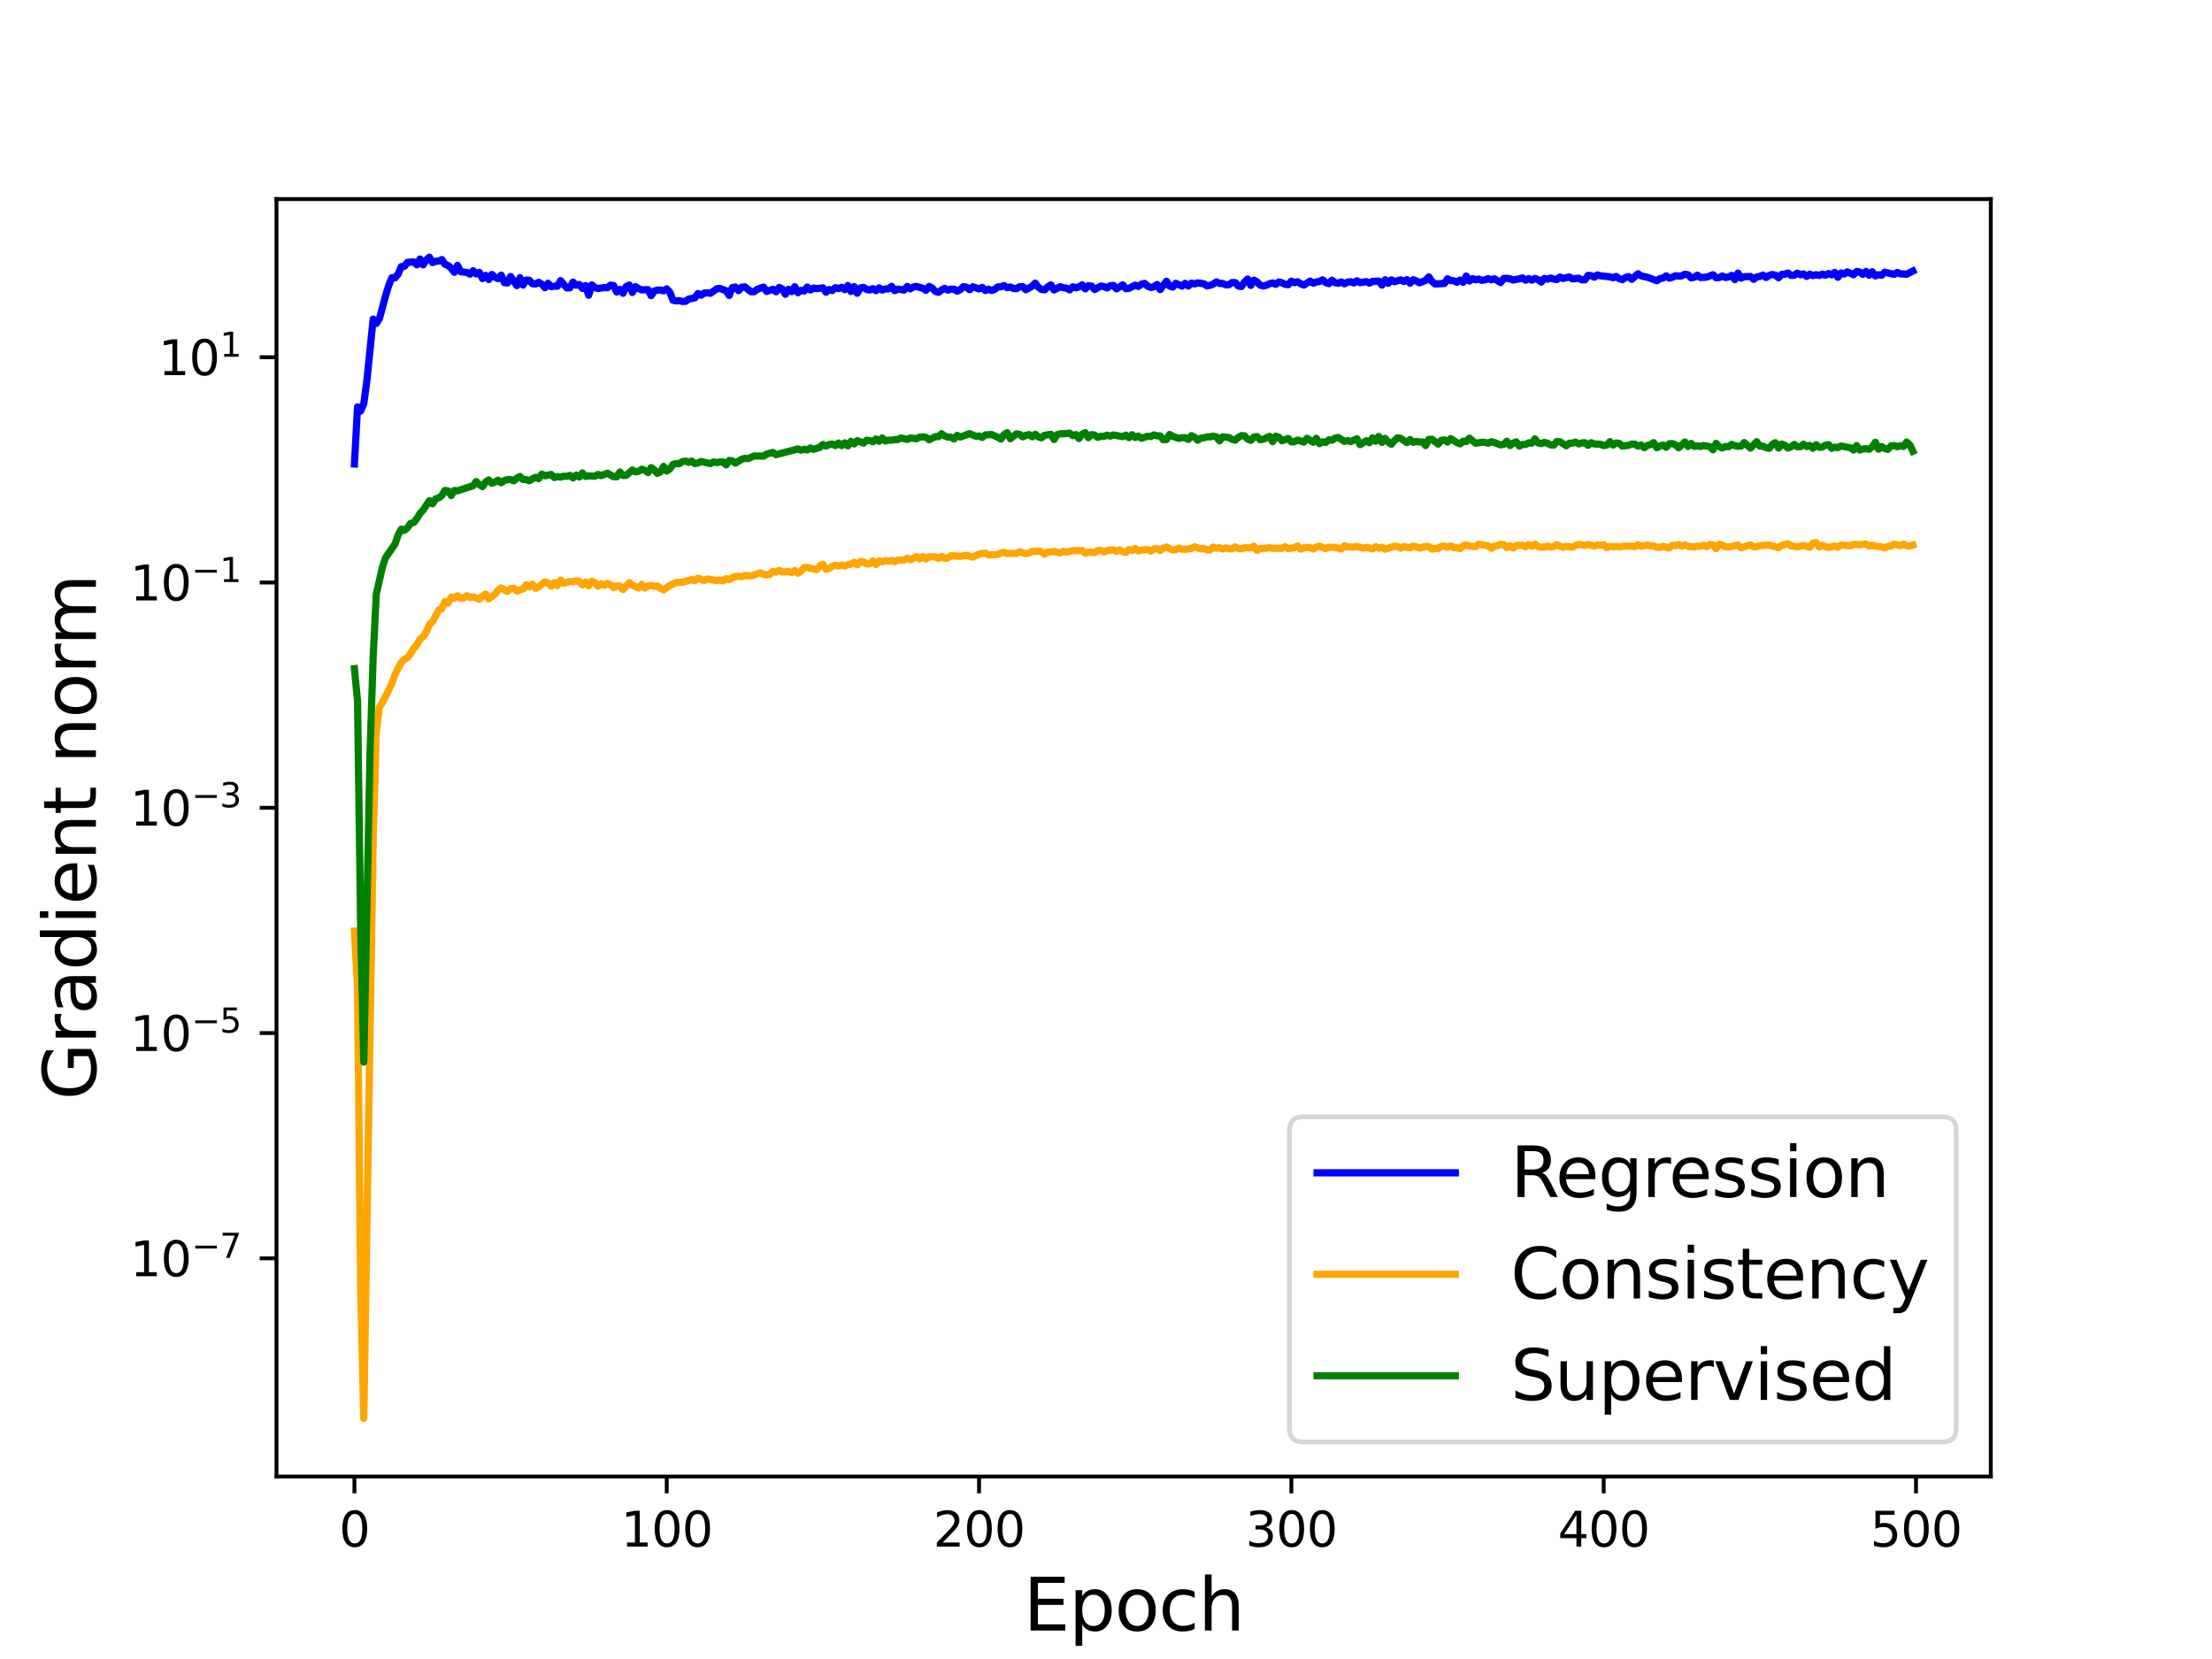 <?xml version="1.0" encoding="utf-8" standalone="no"?>
<!DOCTYPE svg PUBLIC "-//W3C//DTD SVG 1.1//EN"
  "http://www.w3.org/Graphics/SVG/1.1/DTD/svg11.dtd">
<svg height="345.6pt" version="1.1" viewBox="0 0 460.8 345.6" width="460.8pt" xmlns="http://www.w3.org/2000/svg" xmlns:xlink="http://www.w3.org/1999/xlink">
 <defs>
  <style type="text/css">*{stroke-linecap:butt;stroke-linejoin:round;}</style>
 </defs>
 <g id="figure_1">
  <g id="patch_1">
   <path d="M 0 345.6 
L 460.8 345.6 
L 460.8 0 
L 0 0 
z
" style="fill:#ffffff;"/>
  </g>
  <g id="axes_1">
   <g id="patch_2">
    <path d="M 57.6 307.584 
L 414.72 307.584 
L 414.72 41.472 
L 57.6 41.472 
z
" style="fill:#ffffff;"/>
   </g>
   <g id="matplotlib.axis_1">
    <g id="xtick_1">
     <g id="line2d_1">
      <defs>
       <path d="M 0 0 
L 0 3.5 
" id="m3147078bc2" style="stroke:#000000;stroke-width:0.8;"/>
      </defs>
      <g>
       <use style="stroke:#000000;stroke-width:0.8;" x="73.833" xlink:href="#m3147078bc2" y="307.584"/>
      </g>
     </g>
     <g id="text_1">
      <!-- 0 -->
      <g transform="translate(70.651 322.182)scale(0.1 -0.1)">
       <defs>
        <path d="M 2034 4250 
Q 1547 4250 1301 3770 
Q 1056 3291 1056 2328 
Q 1056 1369 1301 889 
Q 1547 409 2034 409 
Q 2525 409 2770 889 
Q 3016 1369 3016 2328 
Q 3016 3291 2770 3770 
Q 2525 4250 2034 4250 
z
M 2034 4750 
Q 2819 4750 3233 4129 
Q 3647 3509 3647 2328 
Q 3647 1150 3233 529 
Q 2819 -91 2034 -91 
Q 1250 -91 836 529 
Q 422 1150 422 2328 
Q 422 3509 836 4129 
Q 1250 4750 2034 4750 
z
" id="DejaVuSans-30" transform="scale(0.016)"/>
       </defs>
       <use xlink:href="#DejaVuSans-30"/>
      </g>
     </g>
    </g>
    <g id="xtick_2">
     <g id="line2d_2">
      <g>
       <use style="stroke:#000000;stroke-width:0.8;" x="138.894" xlink:href="#m3147078bc2" y="307.584"/>
      </g>
     </g>
     <g id="text_2">
      <!-- 100 -->
      <g transform="translate(129.35 322.182)scale(0.1 -0.1)">
       <defs>
        <path d="M 794 531 
L 1825 531 
L 1825 4091 
L 703 3866 
L 703 4441 
L 1819 4666 
L 2450 4666 
L 2450 531 
L 3481 531 
L 3481 0 
L 794 0 
L 794 531 
z
" id="DejaVuSans-31" transform="scale(0.016)"/>
       </defs>
       <use xlink:href="#DejaVuSans-31"/>
       <use x="63.623" xlink:href="#DejaVuSans-30"/>
       <use x="127.246" xlink:href="#DejaVuSans-30"/>
      </g>
     </g>
    </g>
    <g id="xtick_3">
     <g id="line2d_3">
      <g>
       <use style="stroke:#000000;stroke-width:0.8;" x="203.955" xlink:href="#m3147078bc2" y="307.584"/>
      </g>
     </g>
     <g id="text_3">
      <!-- 200 -->
      <g transform="translate(194.411 322.182)scale(0.1 -0.1)">
       <defs>
        <path d="M 1228 531 
L 3431 531 
L 3431 0 
L 469 0 
L 469 531 
Q 828 903 1448 1529 
Q 2069 2156 2228 2338 
Q 2531 2678 2651 2914 
Q 2772 3150 2772 3378 
Q 2772 3750 2511 3984 
Q 2250 4219 1831 4219 
Q 1534 4219 1204 4116 
Q 875 4013 500 3803 
L 500 4441 
Q 881 4594 1212 4672 
Q 1544 4750 1819 4750 
Q 2544 4750 2975 4387 
Q 3406 4025 3406 3419 
Q 3406 3131 3298 2873 
Q 3191 2616 2906 2266 
Q 2828 2175 2409 1742 
Q 1991 1309 1228 531 
z
" id="DejaVuSans-32" transform="scale(0.016)"/>
       </defs>
       <use xlink:href="#DejaVuSans-32"/>
       <use x="63.623" xlink:href="#DejaVuSans-30"/>
       <use x="127.246" xlink:href="#DejaVuSans-30"/>
      </g>
     </g>
    </g>
    <g id="xtick_4">
     <g id="line2d_4">
      <g>
       <use style="stroke:#000000;stroke-width:0.8;" x="269.016" xlink:href="#m3147078bc2" y="307.584"/>
      </g>
     </g>
     <g id="text_4">
      <!-- 300 -->
      <g transform="translate(259.472 322.182)scale(0.1 -0.1)">
       <defs>
        <path d="M 2597 2516 
Q 3050 2419 3304 2112 
Q 3559 1806 3559 1356 
Q 3559 666 3084 287 
Q 2609 -91 1734 -91 
Q 1441 -91 1130 -33 
Q 819 25 488 141 
L 488 750 
Q 750 597 1062 519 
Q 1375 441 1716 441 
Q 2309 441 2620 675 
Q 2931 909 2931 1356 
Q 2931 1769 2642 2001 
Q 2353 2234 1838 2234 
L 1294 2234 
L 1294 2753 
L 1863 2753 
Q 2328 2753 2575 2939 
Q 2822 3125 2822 3475 
Q 2822 3834 2567 4026 
Q 2313 4219 1838 4219 
Q 1578 4219 1281 4162 
Q 984 4106 628 3988 
L 628 4550 
Q 988 4650 1302 4700 
Q 1616 4750 1894 4750 
Q 2613 4750 3031 4423 
Q 3450 4097 3450 3541 
Q 3450 3153 3228 2886 
Q 3006 2619 2597 2516 
z
" id="DejaVuSans-33" transform="scale(0.016)"/>
       </defs>
       <use xlink:href="#DejaVuSans-33"/>
       <use x="63.623" xlink:href="#DejaVuSans-30"/>
       <use x="127.246" xlink:href="#DejaVuSans-30"/>
      </g>
     </g>
    </g>
    <g id="xtick_5">
     <g id="line2d_5">
      <g>
       <use style="stroke:#000000;stroke-width:0.8;" x="334.077" xlink:href="#m3147078bc2" y="307.584"/>
      </g>
     </g>
     <g id="text_5">
      <!-- 400 -->
      <g transform="translate(324.533 322.182)scale(0.1 -0.1)">
       <defs>
        <path d="M 2419 4116 
L 825 1625 
L 2419 1625 
L 2419 4116 
z
M 2253 4666 
L 3047 4666 
L 3047 1625 
L 3713 1625 
L 3713 1100 
L 3047 1100 
L 3047 0 
L 2419 0 
L 2419 1100 
L 313 1100 
L 313 1709 
L 2253 4666 
z
" id="DejaVuSans-34" transform="scale(0.016)"/>
       </defs>
       <use xlink:href="#DejaVuSans-34"/>
       <use x="63.623" xlink:href="#DejaVuSans-30"/>
       <use x="127.246" xlink:href="#DejaVuSans-30"/>
      </g>
     </g>
    </g>
    <g id="xtick_6">
     <g id="line2d_6">
      <g>
       <use style="stroke:#000000;stroke-width:0.8;" x="399.138" xlink:href="#m3147078bc2" y="307.584"/>
      </g>
     </g>
     <g id="text_6">
      <!-- 500 -->
      <g transform="translate(389.594 322.182)scale(0.1 -0.1)">
       <defs>
        <path d="M 691 4666 
L 3169 4666 
L 3169 4134 
L 1269 4134 
L 1269 2991 
Q 1406 3038 1543 3061 
Q 1681 3084 1819 3084 
Q 2600 3084 3056 2656 
Q 3513 2228 3513 1497 
Q 3513 744 3044 326 
Q 2575 -91 1722 -91 
Q 1428 -91 1123 -41 
Q 819 9 494 109 
L 494 744 
Q 775 591 1075 516 
Q 1375 441 1709 441 
Q 2250 441 2565 725 
Q 2881 1009 2881 1497 
Q 2881 1984 2565 2268 
Q 2250 2553 1709 2553 
Q 1456 2553 1204 2497 
Q 953 2441 691 2322 
L 691 4666 
z
" id="DejaVuSans-35" transform="scale(0.016)"/>
       </defs>
       <use xlink:href="#DejaVuSans-35"/>
       <use x="63.623" xlink:href="#DejaVuSans-30"/>
       <use x="127.246" xlink:href="#DejaVuSans-30"/>
      </g>
     </g>
    </g>
    <g id="text_7">
     <!-- Epoch -->
     <g transform="translate(213.194 339.66)scale(0.15 -0.15)">
      <defs>
       <path d="M 628 4666 
L 3578 4666 
L 3578 4134 
L 1259 4134 
L 1259 2753 
L 3481 2753 
L 3481 2222 
L 1259 2222 
L 1259 531 
L 3634 531 
L 3634 0 
L 628 0 
L 628 4666 
z
" id="DejaVuSans-45" transform="scale(0.016)"/>
       <path d="M 1159 525 
L 1159 -1331 
L 581 -1331 
L 581 3500 
L 1159 3500 
L 1159 2969 
Q 1341 3281 1617 3432 
Q 1894 3584 2278 3584 
Q 2916 3584 3314 3078 
Q 3713 2572 3713 1747 
Q 3713 922 3314 415 
Q 2916 -91 2278 -91 
Q 1894 -91 1617 61 
Q 1341 213 1159 525 
z
M 3116 1747 
Q 3116 2381 2855 2742 
Q 2594 3103 2138 3103 
Q 1681 3103 1420 2742 
Q 1159 2381 1159 1747 
Q 1159 1113 1420 752 
Q 1681 391 2138 391 
Q 2594 391 2855 752 
Q 3116 1113 3116 1747 
z
" id="DejaVuSans-70" transform="scale(0.016)"/>
       <path d="M 1959 3097 
Q 1497 3097 1228 2736 
Q 959 2375 959 1747 
Q 959 1119 1226 758 
Q 1494 397 1959 397 
Q 2419 397 2687 759 
Q 2956 1122 2956 1747 
Q 2956 2369 2687 2733 
Q 2419 3097 1959 3097 
z
M 1959 3584 
Q 2709 3584 3137 3096 
Q 3566 2609 3566 1747 
Q 3566 888 3137 398 
Q 2709 -91 1959 -91 
Q 1206 -91 779 398 
Q 353 888 353 1747 
Q 353 2609 779 3096 
Q 1206 3584 1959 3584 
z
" id="DejaVuSans-6f" transform="scale(0.016)"/>
       <path d="M 3122 3366 
L 3122 2828 
Q 2878 2963 2633 3030 
Q 2388 3097 2138 3097 
Q 1578 3097 1268 2742 
Q 959 2388 959 1747 
Q 959 1106 1268 751 
Q 1578 397 2138 397 
Q 2388 397 2633 464 
Q 2878 531 3122 666 
L 3122 134 
Q 2881 22 2623 -34 
Q 2366 -91 2075 -91 
Q 1284 -91 818 406 
Q 353 903 353 1747 
Q 353 2603 823 3093 
Q 1294 3584 2113 3584 
Q 2378 3584 2631 3529 
Q 2884 3475 3122 3366 
z
" id="DejaVuSans-63" transform="scale(0.016)"/>
       <path d="M 3513 2113 
L 3513 0 
L 2938 0 
L 2938 2094 
Q 2938 2591 2744 2837 
Q 2550 3084 2163 3084 
Q 1697 3084 1428 2787 
Q 1159 2491 1159 1978 
L 1159 0 
L 581 0 
L 581 4863 
L 1159 4863 
L 1159 2956 
Q 1366 3272 1645 3428 
Q 1925 3584 2291 3584 
Q 2894 3584 3203 3211 
Q 3513 2838 3513 2113 
z
" id="DejaVuSans-68" transform="scale(0.016)"/>
      </defs>
      <use xlink:href="#DejaVuSans-45"/>
      <use x="63.184" xlink:href="#DejaVuSans-70"/>
      <use x="126.66" xlink:href="#DejaVuSans-6f"/>
      <use x="187.842" xlink:href="#DejaVuSans-63"/>
      <use x="242.822" xlink:href="#DejaVuSans-68"/>
     </g>
    </g>
   </g>
   <g id="matplotlib.axis_2">
    <g id="ytick_1">
     <g id="line2d_7">
      <defs>
       <path d="M 0 0 
L -3.5 0 
" id="m58fb4adb99" style="stroke:#000000;stroke-width:0.8;"/>
      </defs>
      <g>
       <use style="stroke:#000000;stroke-width:0.8;" x="57.6" xlink:href="#m58fb4adb99" y="262.134"/>
      </g>
     </g>
     <g id="text_8">
      <!-- $\mathdefault{10^{-7}}$ -->
      <g transform="translate(27.1 265.933)scale(0.1 -0.1)">
       <defs>
        <path d="M 678 2272 
L 4684 2272 
L 4684 1741 
L 678 1741 
L 678 2272 
z
" id="DejaVuSans-2212" transform="scale(0.016)"/>
        <path d="M 525 4666 
L 3525 4666 
L 3525 4397 
L 1831 0 
L 1172 0 
L 2766 4134 
L 525 4134 
L 525 4666 
z
" id="DejaVuSans-37" transform="scale(0.016)"/>
       </defs>
       <use transform="translate(0 0.684)" xlink:href="#DejaVuSans-31"/>
       <use transform="translate(63.623 0.684)" xlink:href="#DejaVuSans-30"/>
       <use transform="translate(128.203 38.966)scale(0.7)" xlink:href="#DejaVuSans-2212"/>
       <use transform="translate(186.855 38.966)scale(0.7)" xlink:href="#DejaVuSans-37"/>
      </g>
     </g>
    </g>
    <g id="ytick_2">
     <g id="line2d_8">
      <g>
       <use style="stroke:#000000;stroke-width:0.8;" x="57.6" xlink:href="#m58fb4adb99" y="215.204"/>
      </g>
     </g>
     <g id="text_9">
      <!-- $\mathdefault{10^{-5}}$ -->
      <g transform="translate(27.1 219.004)scale(0.1 -0.1)">
       <use transform="translate(0 0.684)" xlink:href="#DejaVuSans-31"/>
       <use transform="translate(63.623 0.684)" xlink:href="#DejaVuSans-30"/>
       <use transform="translate(128.203 38.966)scale(0.7)" xlink:href="#DejaVuSans-2212"/>
       <use transform="translate(186.855 38.966)scale(0.7)" xlink:href="#DejaVuSans-35"/>
      </g>
     </g>
    </g>
    <g id="ytick_3">
     <g id="line2d_9">
      <g>
       <use style="stroke:#000000;stroke-width:0.8;" x="57.6" xlink:href="#m58fb4adb99" y="168.275"/>
      </g>
     </g>
     <g id="text_10">
      <!-- $\mathdefault{10^{-3}}$ -->
      <g transform="translate(27.1 172.074)scale(0.1 -0.1)">
       <use transform="translate(0 0.766)" xlink:href="#DejaVuSans-31"/>
       <use transform="translate(63.623 0.766)" xlink:href="#DejaVuSans-30"/>
       <use transform="translate(128.203 39.047)scale(0.7)" xlink:href="#DejaVuSans-2212"/>
       <use transform="translate(186.855 39.047)scale(0.7)" xlink:href="#DejaVuSans-33"/>
      </g>
     </g>
    </g>
    <g id="ytick_4">
     <g id="line2d_10">
      <g>
       <use style="stroke:#000000;stroke-width:0.8;" x="57.6" xlink:href="#m58fb4adb99" y="121.346"/>
      </g>
     </g>
     <g id="text_11">
      <!-- $\mathdefault{10^{-1}}$ -->
      <g transform="translate(27.1 125.145)scale(0.1 -0.1)">
       <use transform="translate(0 0.684)" xlink:href="#DejaVuSans-31"/>
       <use transform="translate(63.623 0.684)" xlink:href="#DejaVuSans-30"/>
       <use transform="translate(128.203 38.966)scale(0.7)" xlink:href="#DejaVuSans-2212"/>
       <use transform="translate(186.855 38.966)scale(0.7)" xlink:href="#DejaVuSans-31"/>
      </g>
     </g>
    </g>
    <g id="ytick_5">
     <g id="line2d_11">
      <g>
       <use style="stroke:#000000;stroke-width:0.8;" x="57.6" xlink:href="#m58fb4adb99" y="74.417"/>
      </g>
     </g>
     <g id="text_12">
      <!-- $\mathdefault{10^{1}}$ -->
      <g transform="translate(33 78.216)scale(0.1 -0.1)">
       <use transform="translate(0 0.684)" xlink:href="#DejaVuSans-31"/>
       <use transform="translate(63.623 0.684)" xlink:href="#DejaVuSans-30"/>
       <use transform="translate(128.203 38.966)scale(0.7)" xlink:href="#DejaVuSans-31"/>
      </g>
     </g>
    </g>
    <g id="text_13">
     <!-- Gradient norm -->
     <g transform="translate(19.98 229.155)rotate(-90)scale(0.15 -0.15)">
      <defs>
       <path d="M 3809 666 
L 3809 1919 
L 2778 1919 
L 2778 2438 
L 4434 2438 
L 4434 434 
Q 4069 175 3628 42 
Q 3188 -91 2688 -91 
Q 1594 -91 976 548 
Q 359 1188 359 2328 
Q 359 3472 976 4111 
Q 1594 4750 2688 4750 
Q 3144 4750 3555 4637 
Q 3966 4525 4313 4306 
L 4313 3634 
Q 3963 3931 3569 4081 
Q 3175 4231 2741 4231 
Q 1884 4231 1454 3753 
Q 1025 3275 1025 2328 
Q 1025 1384 1454 906 
Q 1884 428 2741 428 
Q 3075 428 3337 486 
Q 3600 544 3809 666 
z
" id="DejaVuSans-47" transform="scale(0.016)"/>
       <path d="M 2631 2963 
Q 2534 3019 2420 3045 
Q 2306 3072 2169 3072 
Q 1681 3072 1420 2755 
Q 1159 2438 1159 1844 
L 1159 0 
L 581 0 
L 581 3500 
L 1159 3500 
L 1159 2956 
Q 1341 3275 1631 3429 
Q 1922 3584 2338 3584 
Q 2397 3584 2469 3576 
Q 2541 3569 2628 3553 
L 2631 2963 
z
" id="DejaVuSans-72" transform="scale(0.016)"/>
       <path d="M 2194 1759 
Q 1497 1759 1228 1600 
Q 959 1441 959 1056 
Q 959 750 1161 570 
Q 1363 391 1709 391 
Q 2188 391 2477 730 
Q 2766 1069 2766 1631 
L 2766 1759 
L 2194 1759 
z
M 3341 1997 
L 3341 0 
L 2766 0 
L 2766 531 
Q 2569 213 2275 61 
Q 1981 -91 1556 -91 
Q 1019 -91 701 211 
Q 384 513 384 1019 
Q 384 1609 779 1909 
Q 1175 2209 1959 2209 
L 2766 2209 
L 2766 2266 
Q 2766 2663 2505 2880 
Q 2244 3097 1772 3097 
Q 1472 3097 1187 3025 
Q 903 2953 641 2809 
L 641 3341 
Q 956 3463 1253 3523 
Q 1550 3584 1831 3584 
Q 2591 3584 2966 3190 
Q 3341 2797 3341 1997 
z
" id="DejaVuSans-61" transform="scale(0.016)"/>
       <path d="M 2906 2969 
L 2906 4863 
L 3481 4863 
L 3481 0 
L 2906 0 
L 2906 525 
Q 2725 213 2448 61 
Q 2172 -91 1784 -91 
Q 1150 -91 751 415 
Q 353 922 353 1747 
Q 353 2572 751 3078 
Q 1150 3584 1784 3584 
Q 2172 3584 2448 3432 
Q 2725 3281 2906 2969 
z
M 947 1747 
Q 947 1113 1208 752 
Q 1469 391 1925 391 
Q 2381 391 2643 752 
Q 2906 1113 2906 1747 
Q 2906 2381 2643 2742 
Q 2381 3103 1925 3103 
Q 1469 3103 1208 2742 
Q 947 2381 947 1747 
z
" id="DejaVuSans-64" transform="scale(0.016)"/>
       <path d="M 603 3500 
L 1178 3500 
L 1178 0 
L 603 0 
L 603 3500 
z
M 603 4863 
L 1178 4863 
L 1178 4134 
L 603 4134 
L 603 4863 
z
" id="DejaVuSans-69" transform="scale(0.016)"/>
       <path d="M 3597 1894 
L 3597 1613 
L 953 1613 
Q 991 1019 1311 708 
Q 1631 397 2203 397 
Q 2534 397 2845 478 
Q 3156 559 3463 722 
L 3463 178 
Q 3153 47 2828 -22 
Q 2503 -91 2169 -91 
Q 1331 -91 842 396 
Q 353 884 353 1716 
Q 353 2575 817 3079 
Q 1281 3584 2069 3584 
Q 2775 3584 3186 3129 
Q 3597 2675 3597 1894 
z
M 3022 2063 
Q 3016 2534 2758 2815 
Q 2500 3097 2075 3097 
Q 1594 3097 1305 2825 
Q 1016 2553 972 2059 
L 3022 2063 
z
" id="DejaVuSans-65" transform="scale(0.016)"/>
       <path d="M 3513 2113 
L 3513 0 
L 2938 0 
L 2938 2094 
Q 2938 2591 2744 2837 
Q 2550 3084 2163 3084 
Q 1697 3084 1428 2787 
Q 1159 2491 1159 1978 
L 1159 0 
L 581 0 
L 581 3500 
L 1159 3500 
L 1159 2956 
Q 1366 3272 1645 3428 
Q 1925 3584 2291 3584 
Q 2894 3584 3203 3211 
Q 3513 2838 3513 2113 
z
" id="DejaVuSans-6e" transform="scale(0.016)"/>
       <path d="M 1172 4494 
L 1172 3500 
L 2356 3500 
L 2356 3053 
L 1172 3053 
L 1172 1153 
Q 1172 725 1289 603 
Q 1406 481 1766 481 
L 2356 481 
L 2356 0 
L 1766 0 
Q 1100 0 847 248 
Q 594 497 594 1153 
L 594 3053 
L 172 3053 
L 172 3500 
L 594 3500 
L 594 4494 
L 1172 4494 
z
" id="DejaVuSans-74" transform="scale(0.016)"/>
       <path id="DejaVuSans-20" transform="scale(0.016)"/>
       <path d="M 3328 2828 
Q 3544 3216 3844 3400 
Q 4144 3584 4550 3584 
Q 5097 3584 5394 3201 
Q 5691 2819 5691 2113 
L 5691 0 
L 5113 0 
L 5113 2094 
Q 5113 2597 4934 2840 
Q 4756 3084 4391 3084 
Q 3944 3084 3684 2787 
Q 3425 2491 3425 1978 
L 3425 0 
L 2847 0 
L 2847 2094 
Q 2847 2600 2669 2842 
Q 2491 3084 2119 3084 
Q 1678 3084 1418 2786 
Q 1159 2488 1159 1978 
L 1159 0 
L 581 0 
L 581 3500 
L 1159 3500 
L 1159 2956 
Q 1356 3278 1631 3431 
Q 1906 3584 2284 3584 
Q 2666 3584 2933 3390 
Q 3200 3197 3328 2828 
z
" id="DejaVuSans-6d" transform="scale(0.016)"/>
      </defs>
      <use xlink:href="#DejaVuSans-47"/>
      <use x="77.49" xlink:href="#DejaVuSans-72"/>
      <use x="118.604" xlink:href="#DejaVuSans-61"/>
      <use x="179.883" xlink:href="#DejaVuSans-64"/>
      <use x="243.359" xlink:href="#DejaVuSans-69"/>
      <use x="271.143" xlink:href="#DejaVuSans-65"/>
      <use x="332.666" xlink:href="#DejaVuSans-6e"/>
      <use x="396.045" xlink:href="#DejaVuSans-74"/>
      <use x="435.254" xlink:href="#DejaVuSans-20"/>
      <use x="467.041" xlink:href="#DejaVuSans-6e"/>
      <use x="530.42" xlink:href="#DejaVuSans-6f"/>
      <use x="591.602" xlink:href="#DejaVuSans-72"/>
      <use x="630.965" xlink:href="#DejaVuSans-6d"/>
     </g>
    </g>
   </g>
   <g id="line2d_12">
    <path clip-path="url(#pf5c4cdfb5a)" d="M 73.833 96.666 
L 74.483 84.761 
L 75.134 85.633 
L 75.785 84.084 
L 76.435 79.224 
L 77.736 66.469 
L 78.387 67.387 
L 79.038 66.391 
L 80.339 61.558 
L 80.989 59.43 
L 81.64 57.852 
L 82.291 57.868 
L 82.941 57.092 
L 83.592 55.552 
L 84.242 55.485 
L 84.893 54.651 
L 86.194 54.565 
L 86.845 55.161 
L 87.496 53.958 
L 88.146 55.172 
L 88.797 54.159 
L 89.447 53.568 
L 90.098 54.689 
L 90.749 54.435 
L 91.399 54.386 
L 92.05 54.072 
L 92.7 55.048 
L 93.351 55.314 
L 94.002 55.874 
L 94.652 56.731 
L 95.303 55.282 
L 95.953 56.601 
L 97.255 56.761 
L 97.905 57.108 
L 98.556 56.4 
L 99.207 57.068 
L 99.857 56.741 
L 100.508 58.031 
L 101.158 57.369 
L 101.809 58.244 
L 102.46 57.185 
L 103.11 57.745 
L 103.761 58.042 
L 104.411 57.317 
L 105.062 58.873 
L 105.713 58.958 
L 106.363 57.599 
L 107.664 59.505 
L 108.315 57.852 
L 108.966 59.385 
L 109.616 58.346 
L 110.267 58.387 
L 110.918 59.097 
L 111.568 59.173 
L 112.219 58.812 
L 112.869 59.189 
L 113.52 59.931 
L 114.171 59.019 
L 114.821 59.725 
L 115.472 59.61 
L 116.122 59.622 
L 116.773 58.459 
L 118.074 59.975 
L 118.725 59.943 
L 119.375 58.764 
L 120.026 59.424 
L 120.677 59.254 
L 121.327 60.083 
L 121.978 59.497 
L 122.629 61.511 
L 123.279 59.342 
L 123.93 59.937 
L 124.58 60.091 
L 125.882 59.914 
L 126.532 59.931 
L 127.183 59.394 
L 127.833 59.497 
L 128.484 60.842 
L 129.135 60.278 
L 129.785 61.094 
L 130.436 59.688 
L 131.086 59.371 
L 131.737 60.923 
L 132.388 59.699 
L 133.038 60.13 
L 133.689 60.397 
L 134.99 60.336 
L 135.641 61.594 
L 136.291 60.635 
L 136.942 60.421 
L 137.593 60.417 
L 138.243 60.591 
L 138.894 60.163 
L 139.544 60.88 
L 140.195 62.549 
L 140.846 62.685 
L 141.496 62.627 
L 142.147 62.802 
L 142.797 62.78 
L 143.448 62.319 
L 144.749 62.042 
L 145.4 61.146 
L 146.05 61.5 
L 146.701 61.049 
L 147.352 61.001 
L 148.002 61.089 
L 149.304 60.167 
L 149.954 60.073 
L 151.255 60.572 
L 151.906 61.544 
L 152.557 59.913 
L 153.207 59.782 
L 153.858 60.545 
L 154.508 59.821 
L 155.159 59.76 
L 156.46 60.78 
L 157.111 60.758 
L 157.761 60.252 
L 159.063 59.81 
L 159.713 60.714 
L 161.015 60.255 
L 161.665 60.78 
L 162.316 59.872 
L 162.966 60.203 
L 163.617 61.303 
L 164.268 60.266 
L 164.918 60.76 
L 165.569 59.715 
L 166.219 60.976 
L 166.87 60.485 
L 167.521 60.621 
L 168.171 59.796 
L 168.822 60.415 
L 169.472 60.019 
L 170.123 60.117 
L 171.424 59.959 
L 172.075 60.876 
L 172.725 60.316 
L 173.376 60.518 
L 174.027 59.922 
L 174.677 60.117 
L 175.328 59.854 
L 175.979 60.346 
L 176.629 59.483 
L 177.28 60.725 
L 177.93 59.701 
L 178.581 61.089 
L 179.232 59.982 
L 179.882 59.865 
L 180.533 60.292 
L 181.183 60.407 
L 181.834 60.129 
L 182.485 60.554 
L 183.135 59.966 
L 183.786 60.419 
L 184.436 60.195 
L 185.087 60.167 
L 185.738 59.651 
L 186.388 60.558 
L 187.039 60.224 
L 188.34 60.422 
L 188.991 59.679 
L 189.641 60.182 
L 190.292 59.769 
L 190.943 59.676 
L 192.244 60.052 
L 192.894 60.487 
L 193.545 59.659 
L 194.196 60.007 
L 194.846 60.704 
L 195.497 60.903 
L 196.147 60.406 
L 196.798 60.071 
L 197.449 60.424 
L 198.099 60.234 
L 198.75 60.242 
L 199.401 60.653 
L 200.051 60.329 
L 200.702 59.725 
L 201.352 59.835 
L 202.003 60.351 
L 202.654 59.746 
L 203.955 60.18 
L 204.605 59.856 
L 205.256 60.525 
L 205.907 60.239 
L 206.557 60.512 
L 207.208 60.289 
L 207.858 59.763 
L 208.509 59.735 
L 209.16 59.489 
L 209.81 59.935 
L 210.461 59.782 
L 211.112 60.091 
L 211.762 60.128 
L 212.413 59.719 
L 213.063 59.716 
L 213.714 60.362 
L 215.015 59.612 
L 215.666 58.98 
L 216.316 59.838 
L 216.967 60.307 
L 217.618 60.37 
L 218.268 59.761 
L 218.919 59.353 
L 219.569 60.4 
L 220.871 59.725 
L 221.521 59.939 
L 222.172 60.03 
L 222.822 60.392 
L 223.473 59.749 
L 224.124 59.957 
L 224.774 59.753 
L 225.425 59.34 
L 226.076 60.17 
L 226.726 59.51 
L 227.377 59.6 
L 228.027 60.313 
L 229.329 59.593 
L 229.979 59.693 
L 230.63 59.982 
L 231.28 59.516 
L 231.931 59.444 
L 232.582 60.181 
L 233.883 59.335 
L 234.533 60.131 
L 235.184 60.074 
L 236.485 59.395 
L 237.136 59.67 
L 237.787 59.19 
L 238.437 59.037 
L 239.088 59.615 
L 239.738 59.899 
L 240.389 59.739 
L 241.04 59.265 
L 241.69 60.326 
L 242.991 58.589 
L 243.642 59.589 
L 244.293 59.81 
L 244.943 59.022 
L 246.244 59.613 
L 246.895 59.022 
L 247.546 59.581 
L 248.196 58.979 
L 248.847 59.149 
L 249.498 58.924 
L 250.799 59.129 
L 251.449 59.557 
L 252.1 59.431 
L 252.751 59.18 
L 253.401 58.718 
L 254.052 59.041 
L 254.702 59.049 
L 255.353 59.343 
L 256.004 59.316 
L 256.654 58.858 
L 257.305 58.863 
L 257.955 59.573 
L 258.606 59.689 
L 259.257 58.754 
L 259.907 58.125 
L 260.558 59.455 
L 261.208 58.356 
L 261.859 58.721 
L 262.51 59.392 
L 263.16 59.581 
L 263.811 59.434 
L 264.462 59.106 
L 265.112 58.946 
L 265.763 59.23 
L 266.413 58.742 
L 267.064 58.91 
L 267.715 59.228 
L 268.365 59.302 
L 269.016 58.566 
L 269.666 58.889 
L 270.317 58.688 
L 270.968 59.132 
L 271.618 59.386 
L 272.919 58.555 
L 273.57 58.997 
L 274.221 58.732 
L 274.871 58.651 
L 275.522 58.293 
L 276.173 58.866 
L 276.823 59.091 
L 277.474 58.376 
L 278.124 58.887 
L 278.775 59.021 
L 279.426 58.724 
L 280.076 59.122 
L 280.727 58.775 
L 281.377 58.675 
L 282.028 58.955 
L 282.679 58.496 
L 283.329 58.898 
L 284.63 58.667 
L 285.281 58.983 
L 285.932 58.612 
L 287.233 58.559 
L 287.884 59.398 
L 288.534 58.274 
L 289.185 59.012 
L 289.835 58.304 
L 290.486 58.682 
L 291.787 58.302 
L 292.438 58.642 
L 293.088 58.265 
L 293.739 58.993 
L 294.39 58.267 
L 295.04 58.509 
L 295.691 58.92 
L 296.992 58.407 
L 297.643 57.682 
L 298.293 58.621 
L 298.944 59.158 
L 300.896 59.047 
L 301.546 58.08 
L 302.197 58.466 
L 302.848 58.475 
L 303.498 58.8 
L 304.149 58.343 
L 304.799 58.809 
L 305.45 57.507 
L 306.101 58.535 
L 306.751 58.043 
L 307.402 58.272 
L 308.052 58.13 
L 308.703 58.4 
L 309.354 58.297 
L 310.004 58.037 
L 310.655 58.286 
L 311.305 58.076 
L 312.607 58.868 
L 313.257 58.006 
L 313.908 57.975 
L 314.559 58.078 
L 315.209 58.334 
L 316.51 58.084 
L 317.161 57.899 
L 317.812 58.363 
L 318.462 58.034 
L 319.113 58.363 
L 319.763 57.997 
L 320.414 58.257 
L 321.065 58.767 
L 321.715 58.004 
L 322.366 58.161 
L 323.016 57.908 
L 323.667 58.14 
L 324.318 58.23 
L 324.968 57.71 
L 325.619 58.017 
L 326.92 57.684 
L 327.571 58.112 
L 328.872 57.955 
L 329.523 58.295 
L 330.173 58.306 
L 330.824 57.357 
L 331.474 57.422 
L 332.125 57.734 
L 332.776 57.268 
L 333.426 57.468 
L 335.378 57.663 
L 336.029 57.864 
L 336.679 57.584 
L 337.33 58.06 
L 337.981 58.26 
L 338.631 57.797 
L 339.282 57.628 
L 339.932 58.183 
L 341.234 57.03 
L 341.884 57.486 
L 343.185 57.749 
L 345.137 58.484 
L 345.788 58.033 
L 346.438 57.935 
L 347.089 57.463 
L 347.74 57.949 
L 348.39 57.761 
L 349.041 57.437 
L 349.691 57.518 
L 350.342 57.47 
L 350.993 57.125 
L 351.643 57.245 
L 352.294 57.879 
L 352.945 57.769 
L 353.595 57.327 
L 354.246 57.813 
L 355.547 57.727 
L 356.848 57.227 
L 357.499 57.853 
L 358.149 57.819 
L 358.8 57.494 
L 359.451 57.812 
L 360.101 57.694 
L 360.752 57.362 
L 361.402 58.255 
L 362.053 56.89 
L 362.704 57.942 
L 363.354 57.654 
L 364.656 57.597 
L 365.306 58.197 
L 365.957 57.702 
L 366.607 57.585 
L 367.258 57.308 
L 367.909 57.805 
L 368.559 57.374 
L 369.21 57.183 
L 369.86 57.322 
L 370.511 57.865 
L 371.162 57.164 
L 371.812 57.131 
L 372.463 56.873 
L 373.113 57.372 
L 373.764 57.345 
L 374.415 56.898 
L 375.065 57.248 
L 375.716 57.065 
L 376.367 57.58 
L 377.017 57.12 
L 377.668 57.406 
L 378.318 57.22 
L 378.969 57.387 
L 379.62 57.103 
L 380.27 57.335 
L 380.921 56.983 
L 381.571 57.26 
L 382.222 56.748 
L 382.873 57.768 
L 383.523 56.861 
L 384.174 57.089 
L 384.824 56.635 
L 386.126 57.238 
L 386.776 56.541 
L 387.427 56.68 
L 388.078 57.149 
L 388.728 56.541 
L 389.379 57.35 
L 390.029 56.613 
L 390.68 57.487 
L 391.331 57.222 
L 391.981 57.326 
L 392.632 56.709 
L 394.584 57.151 
L 395.234 56.758 
L 395.885 57.045 
L 397.186 57.122 
L 398.487 56.473 
L 398.487 56.473 
" style="fill:none;stroke:#0000ff;stroke-linecap:square;stroke-width:1.5;"/>
   </g>
   <g id="line2d_13">
    <path clip-path="url(#pf5c4cdfb5a)" d="M 73.833 193.969 
L 74.483 205.715 
L 75.134 268.327 
L 75.785 295.488 
L 77.736 175.345 
L 78.387 152.591 
L 79.038 147.302 
L 79.688 146.334 
L 81.64 142.384 
L 82.291 140.511 
L 83.592 137.988 
L 84.242 137.308 
L 84.893 137.005 
L 85.544 136.137 
L 86.194 135.049 
L 86.845 134.285 
L 87.496 133.189 
L 88.146 132.62 
L 88.797 131.693 
L 89.447 130.166 
L 90.098 129.503 
L 91.399 127.097 
L 92.05 126.781 
L 92.7 125.291 
L 93.351 125.604 
L 94.002 124.377 
L 94.652 124.644 
L 95.303 124.104 
L 95.953 124.683 
L 96.604 124.564 
L 97.255 124.108 
L 97.905 124.471 
L 98.556 124.358 
L 99.857 124.83 
L 100.508 124.18 
L 101.158 123.748 
L 101.809 124.748 
L 103.11 123.765 
L 103.761 122.972 
L 104.411 122.487 
L 105.713 123.199 
L 106.363 122.627 
L 107.014 122.554 
L 107.664 123.115 
L 108.966 122.69 
L 109.616 121.822 
L 110.267 122.266 
L 110.918 121.704 
L 111.568 122.538 
L 112.219 122.24 
L 113.52 121.21 
L 114.171 121.472 
L 114.821 122.121 
L 115.472 121.378 
L 116.122 122 
L 116.773 120.844 
L 117.424 121.504 
L 118.725 121.127 
L 119.375 121.183 
L 120.026 121.006 
L 120.677 121.081 
L 121.327 121.856 
L 121.978 121.26 
L 122.629 122.044 
L 123.279 121.072 
L 123.93 121.348 
L 124.58 122.108 
L 125.231 121.617 
L 125.882 121.932 
L 126.532 121.547 
L 127.183 121.822 
L 127.833 122.404 
L 128.484 122.057 
L 129.135 122.071 
L 129.785 122.822 
L 131.086 121.378 
L 131.737 121.896 
L 133.038 122.488 
L 133.689 121.747 
L 134.339 122.497 
L 134.99 122.072 
L 135.641 121.952 
L 136.291 122.147 
L 136.942 122.073 
L 137.593 122.554 
L 138.243 122.854 
L 139.544 121.98 
L 140.846 121.31 
L 142.147 121.286 
L 143.448 120.934 
L 144.099 120.751 
L 144.749 120.938 
L 145.4 120.447 
L 146.701 120.929 
L 147.352 120.617 
L 149.304 120.948 
L 149.954 120.822 
L 150.605 121.004 
L 151.255 120.557 
L 151.906 120.765 
L 152.557 120.299 
L 153.207 120.105 
L 153.858 120.061 
L 154.508 120.152 
L 155.159 119.881 
L 156.46 119.981 
L 158.412 119.332 
L 159.063 119.659 
L 159.713 119.74 
L 160.364 119.651 
L 161.015 119.042 
L 161.665 119.165 
L 162.316 118.836 
L 162.966 119.148 
L 164.268 119.074 
L 164.918 119.269 
L 165.569 118.867 
L 166.219 119.405 
L 166.87 118.991 
L 167.521 118.243 
L 168.171 118.218 
L 170.123 118.68 
L 170.774 117.878 
L 171.424 117.557 
L 172.075 118.597 
L 172.725 118.421 
L 173.376 117.956 
L 174.027 117.77 
L 174.677 117.896 
L 175.328 117.727 
L 175.979 117.934 
L 176.629 117.626 
L 177.28 117.53 
L 177.93 117.138 
L 178.581 117.669 
L 179.232 116.984 
L 179.882 117.03 
L 180.533 117.473 
L 181.183 117.441 
L 181.834 116.83 
L 182.485 117.589 
L 183.135 116.839 
L 183.786 117.034 
L 184.436 116.794 
L 185.087 116.902 
L 185.738 116.751 
L 186.388 117.005 
L 187.039 116.676 
L 188.34 116.671 
L 188.991 116.274 
L 189.641 116.617 
L 190.943 115.956 
L 191.593 116.405 
L 192.244 115.948 
L 192.894 116.459 
L 193.545 115.973 
L 194.846 116.005 
L 195.497 116.341 
L 196.147 115.914 
L 196.798 116.32 
L 197.449 116.237 
L 198.099 115.767 
L 200.051 115.886 
L 201.352 115.69 
L 202.654 116.052 
L 203.955 115.423 
L 205.256 115.22 
L 205.907 115.605 
L 207.858 115.512 
L 208.509 115.181 
L 209.16 115.036 
L 209.81 115.316 
L 211.112 115.256 
L 211.762 115.316 
L 212.413 114.928 
L 213.714 115.339 
L 214.365 115.197 
L 215.015 114.852 
L 215.666 114.891 
L 216.316 114.817 
L 216.967 114.924 
L 217.618 115.438 
L 218.268 114.977 
L 218.919 115 
L 219.569 114.851 
L 220.22 115.077 
L 220.871 115.168 
L 221.521 114.847 
L 222.172 115.016 
L 223.473 114.713 
L 225.425 114.694 
L 226.076 115.22 
L 226.726 115.047 
L 227.377 115.022 
L 228.027 115.129 
L 228.678 114.694 
L 229.329 114.657 
L 229.979 114.97 
L 230.63 114.693 
L 231.931 114.54 
L 232.582 114.861 
L 233.232 114.553 
L 233.883 114.921 
L 234.533 115.07 
L 235.184 114.479 
L 235.835 114.68 
L 236.485 114.265 
L 237.136 114.774 
L 237.787 114.583 
L 239.088 114.481 
L 239.738 114.801 
L 240.389 114.362 
L 241.04 114.281 
L 241.69 114.677 
L 242.341 114.207 
L 242.991 113.951 
L 244.293 114.588 
L 244.943 114.477 
L 245.594 114.171 
L 246.244 114.411 
L 246.895 114.444 
L 248.196 114.25 
L 248.847 113.922 
L 250.148 114.34 
L 250.799 114.244 
L 251.449 114.55 
L 252.1 114.567 
L 252.751 113.982 
L 253.401 114.217 
L 254.052 114.108 
L 254.702 114.37 
L 255.353 114.135 
L 256.004 114.309 
L 256.654 114.346 
L 257.305 113.935 
L 257.955 114.255 
L 258.606 114.343 
L 259.257 114.111 
L 260.558 114.139 
L 261.208 113.775 
L 261.859 114.661 
L 262.51 114.271 
L 263.811 114.208 
L 264.462 114.066 
L 265.112 114.233 
L 267.064 114.214 
L 267.715 113.869 
L 268.365 114.303 
L 269.666 114.08 
L 270.317 113.747 
L 270.968 114.391 
L 271.618 114.126 
L 272.919 114.04 
L 273.57 114.368 
L 274.221 113.971 
L 274.871 113.776 
L 276.173 114.292 
L 276.823 113.985 
L 278.124 114.027 
L 279.426 114.351 
L 280.076 113.683 
L 280.727 113.915 
L 282.028 113.963 
L 282.679 113.823 
L 283.98 114.176 
L 284.63 114.054 
L 285.281 114.149 
L 285.932 114.361 
L 286.582 113.878 
L 287.233 114.179 
L 287.884 114.004 
L 288.534 114.414 
L 290.486 113.771 
L 291.137 113.841 
L 291.787 114.185 
L 292.438 113.872 
L 293.739 114.122 
L 294.39 113.76 
L 295.04 113.906 
L 295.691 114.17 
L 296.992 113.841 
L 297.643 113.838 
L 298.293 114.396 
L 298.944 114.237 
L 299.595 114.251 
L 300.245 113.823 
L 300.896 113.767 
L 301.546 113.986 
L 302.197 113.737 
L 302.848 114.087 
L 303.498 114.108 
L 304.149 114.292 
L 304.799 113.712 
L 305.45 113.524 
L 306.101 113.76 
L 307.402 113.87 
L 308.052 113.378 
L 310.004 113.686 
L 310.655 114.2 
L 311.305 113.77 
L 311.956 113.664 
L 312.607 113.393 
L 313.257 113.466 
L 313.908 114.055 
L 314.559 113.686 
L 315.209 114.16 
L 315.86 113.628 
L 317.161 113.582 
L 317.812 113.911 
L 318.462 113.474 
L 319.113 113.767 
L 319.763 113.336 
L 320.414 113.859 
L 321.065 113.97 
L 321.715 113.962 
L 322.366 113.743 
L 323.016 113.952 
L 323.667 113.831 
L 324.318 113.485 
L 325.619 114.035 
L 326.27 113.791 
L 327.571 113.963 
L 328.221 113.617 
L 328.872 113.409 
L 330.173 113.619 
L 330.824 113.44 
L 331.474 113.53 
L 332.125 113.789 
L 332.776 113.529 
L 333.426 113.575 
L 334.077 113.491 
L 334.727 114.086 
L 335.378 113.814 
L 336.029 113.889 
L 336.679 113.825 
L 337.33 113.903 
L 338.631 113.74 
L 339.932 113.789 
L 340.583 113.882 
L 341.234 113.474 
L 341.884 113.793 
L 343.185 113.533 
L 343.836 113.71 
L 344.487 113.734 
L 345.137 114.01 
L 345.788 114.023 
L 346.438 113.819 
L 347.74 114.132 
L 348.39 113.587 
L 349.041 113.66 
L 349.691 113.465 
L 350.342 113.8 
L 350.993 113.509 
L 351.643 113.803 
L 352.945 113.942 
L 353.595 113.779 
L 354.246 113.819 
L 354.896 113.575 
L 355.547 113.879 
L 356.198 113.443 
L 356.848 113.529 
L 357.499 114.279 
L 358.149 113.369 
L 358.8 113.548 
L 359.451 113.926 
L 360.101 113.949 
L 362.053 113.557 
L 362.704 114.107 
L 364.656 113.5 
L 365.306 113.917 
L 365.957 113.89 
L 366.607 113.657 
L 367.909 113.591 
L 368.559 113.55 
L 369.86 113.893 
L 370.511 114.093 
L 371.162 113.623 
L 372.463 113.268 
L 373.113 113.706 
L 374.415 113.902 
L 375.716 113.642 
L 377.017 113.977 
L 377.668 113.163 
L 378.318 113.028 
L 378.969 113.945 
L 379.62 113.587 
L 380.27 113.882 
L 380.921 114.038 
L 382.222 113.732 
L 382.873 113.971 
L 383.523 113.555 
L 385.475 113.685 
L 386.126 113.403 
L 387.427 113.47 
L 388.728 113.322 
L 389.379 113.758 
L 390.029 113.584 
L 390.68 113.787 
L 391.981 113.911 
L 392.632 114.136 
L 393.282 113.806 
L 393.933 113.781 
L 394.584 113.354 
L 395.885 113.676 
L 396.535 113.362 
L 397.186 113.717 
L 397.837 113.756 
L 398.487 113.543 
L 398.487 113.543 
" style="fill:none;stroke:#ffa500;stroke-linecap:square;stroke-width:1.5;"/>
   </g>
   <g id="line2d_14">
    <path clip-path="url(#pf5c4cdfb5a)" d="M 73.833 139.298 
L 74.483 146.041 
L 75.134 193.217 
L 75.785 221.249 
L 77.086 156.717 
L 77.736 136.849 
L 78.387 123.79 
L 79.688 118.063 
L 80.339 116.126 
L 82.291 113.343 
L 82.941 111.436 
L 83.592 110.228 
L 84.242 110.486 
L 84.893 109.917 
L 85.544 109.02 
L 86.194 108.854 
L 86.845 108.025 
L 87.496 106.954 
L 88.146 106.261 
L 89.447 104.298 
L 90.098 104.956 
L 90.749 103.932 
L 91.399 103.714 
L 92.05 103.236 
L 92.7 102.16 
L 93.351 102.271 
L 94.002 103.234 
L 94.652 102.166 
L 95.303 102.245 
L 98.556 101.186 
L 99.207 100.317 
L 99.857 100.953 
L 100.508 101.379 
L 101.158 100.402 
L 101.809 99.971 
L 102.46 100.665 
L 103.11 100.421 
L 103.761 100.029 
L 104.411 100.566 
L 105.062 100.102 
L 105.713 99.906 
L 106.363 99.877 
L 107.014 100.162 
L 107.664 99.614 
L 108.315 99.256 
L 108.966 99.898 
L 109.616 99.905 
L 110.267 100.155 
L 110.918 99.729 
L 111.568 99.438 
L 112.219 99.713 
L 112.869 98.769 
L 113.52 99.115 
L 114.821 98.833 
L 115.472 99.486 
L 116.122 99.274 
L 116.773 99.391 
L 117.424 99.212 
L 118.074 99.23 
L 118.725 99.037 
L 119.375 99.561 
L 120.026 98.965 
L 120.677 99.381 
L 121.327 98.52 
L 121.978 99.242 
L 122.629 99.128 
L 123.93 99.188 
L 124.58 98.838 
L 125.231 99.082 
L 126.532 98.582 
L 127.833 99.312 
L 128.484 99.32 
L 129.135 98.324 
L 129.785 99.051 
L 130.436 99.039 
L 131.737 97.911 
L 132.388 98.299 
L 133.038 98.18 
L 133.689 97.748 
L 134.339 97.984 
L 134.99 98.458 
L 135.641 97.415 
L 136.291 97.881 
L 136.942 98.61 
L 137.593 98.297 
L 138.243 97.156 
L 138.894 98.122 
L 139.544 97.686 
L 140.195 96.756 
L 140.846 96.559 
L 141.496 96.598 
L 142.147 96.167 
L 142.797 96.043 
L 143.448 96.314 
L 144.099 96.055 
L 144.749 96.574 
L 145.4 96.444 
L 146.05 96.131 
L 147.352 96.447 
L 148.002 96.566 
L 148.653 96.229 
L 149.304 96.384 
L 149.954 96.229 
L 150.605 96.22 
L 151.255 96.854 
L 151.906 95.917 
L 152.557 95.985 
L 153.207 96.487 
L 154.508 95.674 
L 155.159 95.473 
L 155.81 95.533 
L 157.111 94.99 
L 158.412 95.003 
L 159.063 95.032 
L 159.713 94.593 
L 161.015 94.251 
L 161.665 94.72 
L 166.219 93.527 
L 166.87 93.78 
L 167.521 93.581 
L 168.171 93.726 
L 168.822 93.323 
L 169.472 93.596 
L 170.774 93.211 
L 171.424 92.583 
L 172.075 92.915 
L 172.725 92.616 
L 173.376 92.49 
L 174.027 92.826 
L 174.677 92.296 
L 175.328 92.837 
L 175.979 92.248 
L 176.629 92.892 
L 177.28 91.934 
L 177.93 92.482 
L 178.581 91.789 
L 179.882 92.306 
L 180.533 91.711 
L 181.183 91.785 
L 181.834 92.016 
L 182.485 91.447 
L 183.135 91.925 
L 183.786 91.217 
L 184.436 91.859 
L 185.087 91.69 
L 185.738 91.688 
L 186.388 91.576 
L 187.039 91.579 
L 187.69 91.229 
L 188.991 91.543 
L 189.641 91.238 
L 190.943 91.402 
L 191.593 91.047 
L 192.244 90.996 
L 192.894 91.102 
L 193.545 91.608 
L 194.846 90.963 
L 195.497 90.96 
L 196.147 90.351 
L 196.798 90.838 
L 197.449 91.039 
L 198.099 91.082 
L 198.75 91.45 
L 199.401 90.698 
L 200.051 91.044 
L 202.003 90.33 
L 203.304 90.896 
L 203.955 90.812 
L 204.605 91.137 
L 205.256 90.596 
L 206.557 90.513 
L 207.858 91.084 
L 208.509 91.458 
L 209.16 90.533 
L 209.81 90.145 
L 210.461 91.397 
L 211.762 90.37 
L 212.413 90.488 
L 213.063 91.005 
L 213.714 90.678 
L 214.365 90.527 
L 215.015 90.998 
L 215.666 90.463 
L 216.316 91.033 
L 216.967 91.2 
L 217.618 90.673 
L 218.919 90.468 
L 219.569 91.569 
L 220.22 90.546 
L 220.871 90.371 
L 222.172 90.324 
L 222.822 90.229 
L 223.473 90.749 
L 224.124 90.529 
L 224.774 91.36 
L 225.425 90.451 
L 226.076 90.126 
L 226.726 91.175 
L 227.377 90.533 
L 228.027 90.628 
L 228.678 91.112 
L 229.329 90.884 
L 229.979 90.909 
L 230.63 90.647 
L 231.28 90.86 
L 231.931 90.605 
L 233.883 90.965 
L 234.533 90.641 
L 235.184 91.173 
L 235.835 90.552 
L 236.485 91.132 
L 237.136 90.839 
L 237.787 91.306 
L 239.088 90.873 
L 239.738 90.939 
L 240.389 90.591 
L 241.04 90.796 
L 241.69 90.799 
L 242.341 91.622 
L 242.991 91.57 
L 243.642 90.496 
L 244.293 90.904 
L 245.594 91.346 
L 246.244 91.188 
L 246.895 91.176 
L 247.546 91.539 
L 248.196 90.759 
L 248.847 91.067 
L 249.498 91.723 
L 250.148 91.264 
L 250.799 91.201 
L 251.449 91.011 
L 252.1 91.006 
L 252.751 90.849 
L 253.401 91.009 
L 254.052 91.856 
L 254.702 91.001 
L 256.004 91.137 
L 256.654 91.52 
L 257.305 91.706 
L 257.955 91.127 
L 258.606 90.738 
L 259.257 90.787 
L 259.907 91.481 
L 260.558 91.739 
L 261.208 91.038 
L 261.859 90.936 
L 262.51 91.605 
L 263.16 91.498 
L 264.462 90.904 
L 265.112 92.007 
L 265.763 90.871 
L 266.413 91.08 
L 267.064 91.825 
L 268.365 91.339 
L 269.016 92.071 
L 269.666 92.007 
L 270.317 91.662 
L 271.618 92.098 
L 272.269 91.3 
L 273.57 92.119 
L 274.221 91.316 
L 274.871 92.425 
L 275.522 92.038 
L 276.173 92.17 
L 276.823 91.632 
L 277.474 91.707 
L 278.124 91.264 
L 278.775 91.132 
L 280.076 91.946 
L 280.727 91.79 
L 281.377 91.989 
L 282.679 91.402 
L 283.329 92.63 
L 284.63 91.804 
L 285.281 92.226 
L 285.932 91.211 
L 286.582 91.911 
L 287.233 90.924 
L 287.884 92.159 
L 288.534 91.324 
L 289.185 92.085 
L 289.835 92.55 
L 290.486 91.786 
L 291.137 91.193 
L 291.787 91.33 
L 293.088 92.196 
L 293.739 91.562 
L 294.39 92.145 
L 295.04 91.953 
L 295.691 92.082 
L 296.341 92.059 
L 296.992 92.816 
L 297.643 91.523 
L 298.293 91.514 
L 299.595 92.52 
L 300.245 91.745 
L 300.896 91.63 
L 301.546 92.089 
L 302.197 91.366 
L 303.498 92.195 
L 304.149 92.468 
L 304.799 91.916 
L 305.45 91.981 
L 306.101 91.285 
L 307.402 92.342 
L 308.703 92.126 
L 309.354 92.144 
L 310.004 92.336 
L 310.655 92.026 
L 311.305 92.187 
L 312.607 92.69 
L 313.257 92.561 
L 313.908 91.915 
L 314.559 92.817 
L 315.209 92.304 
L 315.86 92.045 
L 316.51 92.933 
L 317.161 92.585 
L 317.812 92.597 
L 318.462 92.242 
L 319.113 92.315 
L 319.763 91.423 
L 320.414 92.267 
L 321.065 92.409 
L 321.715 92.155 
L 322.366 92.324 
L 323.016 92.691 
L 323.667 92.739 
L 324.318 91.965 
L 324.968 92.018 
L 326.27 92.861 
L 326.92 92.341 
L 327.571 92.319 
L 328.221 92.09 
L 328.872 92.47 
L 329.523 92.262 
L 330.173 92.223 
L 330.824 92.777 
L 331.474 92.22 
L 332.125 92.495 
L 333.426 92.547 
L 334.077 92.825 
L 334.727 92.716 
L 335.378 91.991 
L 336.029 92.72 
L 336.679 92.275 
L 337.33 92.369 
L 337.981 92.953 
L 339.282 92.756 
L 339.932 92.501 
L 340.583 92.531 
L 341.234 92.93 
L 341.884 92.688 
L 342.535 93.279 
L 343.185 92.783 
L 343.836 92.644 
L 344.487 92.208 
L 345.137 93.267 
L 345.788 92.92 
L 346.438 92.708 
L 347.089 93.187 
L 347.74 92.445 
L 348.39 92.399 
L 349.041 92.666 
L 349.691 93.274 
L 350.993 92.071 
L 351.643 93.008 
L 352.294 92.378 
L 352.945 93.016 
L 353.595 92.888 
L 354.246 93.004 
L 354.896 92.805 
L 356.198 93.054 
L 356.848 93.698 
L 357.499 92.363 
L 358.149 93.047 
L 358.8 93.336 
L 359.451 93.014 
L 360.101 93.06 
L 360.752 92.566 
L 361.402 92.844 
L 362.053 92.973 
L 362.704 92.942 
L 363.354 92.182 
L 364.656 93.362 
L 365.957 92.013 
L 366.607 92.937 
L 367.258 92.947 
L 367.909 93.257 
L 368.559 93.402 
L 369.21 92.575 
L 369.86 92.228 
L 370.511 93.339 
L 371.162 92.495 
L 371.812 92.765 
L 372.463 93.34 
L 373.113 93.071 
L 373.764 92.575 
L 374.415 93.051 
L 375.065 93.057 
L 375.716 92.528 
L 376.367 93.012 
L 377.017 92.781 
L 377.668 93.39 
L 378.318 92.632 
L 378.969 93.168 
L 379.62 93.15 
L 380.27 92.723 
L 380.921 92.619 
L 381.571 93.394 
L 382.222 93.155 
L 382.873 93.257 
L 383.523 92.908 
L 384.824 93.165 
L 385.475 93.275 
L 386.126 93.747 
L 386.776 92.817 
L 387.427 93.746 
L 388.078 93.545 
L 388.728 93.461 
L 389.379 93.585 
L 390.029 93.074 
L 390.68 92.124 
L 391.331 93.578 
L 391.981 93.038 
L 392.632 93.433 
L 393.282 93.613 
L 393.933 92.906 
L 394.584 92.817 
L 395.234 93.06 
L 395.885 92.859 
L 396.535 93.007 
L 397.186 92.085 
L 397.837 92.638 
L 398.487 94.015 
L 398.487 94.015 
" style="fill:none;stroke:#008000;stroke-linecap:square;stroke-width:1.5;"/>
   </g>
   <g id="patch_3">
    <path d="M 57.6 307.584 
L 57.6 41.472 
" style="fill:none;stroke:#000000;stroke-linecap:square;stroke-linejoin:miter;stroke-width:0.8;"/>
   </g>
   <g id="patch_4">
    <path d="M 414.72 307.584 
L 414.72 41.472 
" style="fill:none;stroke:#000000;stroke-linecap:square;stroke-linejoin:miter;stroke-width:0.8;"/>
   </g>
   <g id="patch_5">
    <path d="M 57.6 307.584 
L 414.72 307.584 
" style="fill:none;stroke:#000000;stroke-linecap:square;stroke-linejoin:miter;stroke-width:0.8;"/>
   </g>
   <g id="patch_6">
    <path d="M 57.6 41.472 
L 414.72 41.472 
" style="fill:none;stroke:#000000;stroke-linecap:square;stroke-linejoin:miter;stroke-width:0.8;"/>
   </g>
   <g id="legend_1">
    <g id="patch_7">
     <path d="M 271.492 300.384 
L 404.64 300.384 
Q 407.52 300.384 407.52 297.504 
L 407.52 235.535 
Q 407.52 232.655 404.64 232.655 
L 271.492 232.655 
Q 268.612 232.655 268.612 235.535 
L 268.612 297.504 
Q 268.612 300.384 271.492 300.384 
z
" style="fill:#ffffff;opacity:0.8;stroke:#cccccc;stroke-linejoin:miter;"/>
    </g>
    <g id="line2d_15">
     <path d="M 274.372 244.316 
L 303.172 244.316 
" style="fill:none;stroke:#0000ff;stroke-linecap:square;stroke-width:1.5;"/>
    </g>
    <g id="line2d_16"/>
    <g id="text_14">
     <!-- Regression -->
     <g transform="translate(314.692 249.356)scale(0.144 -0.144)">
      <defs>
       <path d="M 2841 2188 
Q 3044 2119 3236 1894 
Q 3428 1669 3622 1275 
L 4263 0 
L 3584 0 
L 2988 1197 
Q 2756 1666 2539 1819 
Q 2322 1972 1947 1972 
L 1259 1972 
L 1259 0 
L 628 0 
L 628 4666 
L 2053 4666 
Q 2853 4666 3247 4331 
Q 3641 3997 3641 3322 
Q 3641 2881 3436 2590 
Q 3231 2300 2841 2188 
z
M 1259 4147 
L 1259 2491 
L 2053 2491 
Q 2509 2491 2742 2702 
Q 2975 2913 2975 3322 
Q 2975 3731 2742 3939 
Q 2509 4147 2053 4147 
L 1259 4147 
z
" id="DejaVuSans-52" transform="scale(0.016)"/>
       <path d="M 2906 1791 
Q 2906 2416 2648 2759 
Q 2391 3103 1925 3103 
Q 1463 3103 1205 2759 
Q 947 2416 947 1791 
Q 947 1169 1205 825 
Q 1463 481 1925 481 
Q 2391 481 2648 825 
Q 2906 1169 2906 1791 
z
M 3481 434 
Q 3481 -459 3084 -895 
Q 2688 -1331 1869 -1331 
Q 1566 -1331 1297 -1286 
Q 1028 -1241 775 -1147 
L 775 -588 
Q 1028 -725 1275 -790 
Q 1522 -856 1778 -856 
Q 2344 -856 2625 -561 
Q 2906 -266 2906 331 
L 2906 616 
Q 2728 306 2450 153 
Q 2172 0 1784 0 
Q 1141 0 747 490 
Q 353 981 353 1791 
Q 353 2603 747 3093 
Q 1141 3584 1784 3584 
Q 2172 3584 2450 3431 
Q 2728 3278 2906 2969 
L 2906 3500 
L 3481 3500 
L 3481 434 
z
" id="DejaVuSans-67" transform="scale(0.016)"/>
       <path d="M 2834 3397 
L 2834 2853 
Q 2591 2978 2328 3040 
Q 2066 3103 1784 3103 
Q 1356 3103 1142 2972 
Q 928 2841 928 2578 
Q 928 2378 1081 2264 
Q 1234 2150 1697 2047 
L 1894 2003 
Q 2506 1872 2764 1633 
Q 3022 1394 3022 966 
Q 3022 478 2636 193 
Q 2250 -91 1575 -91 
Q 1294 -91 989 -36 
Q 684 19 347 128 
L 347 722 
Q 666 556 975 473 
Q 1284 391 1588 391 
Q 1994 391 2212 530 
Q 2431 669 2431 922 
Q 2431 1156 2273 1281 
Q 2116 1406 1581 1522 
L 1381 1569 
Q 847 1681 609 1914 
Q 372 2147 372 2553 
Q 372 3047 722 3315 
Q 1072 3584 1716 3584 
Q 2034 3584 2315 3537 
Q 2597 3491 2834 3397 
z
" id="DejaVuSans-73" transform="scale(0.016)"/>
      </defs>
      <use xlink:href="#DejaVuSans-52"/>
      <use x="64.982" xlink:href="#DejaVuSans-65"/>
      <use x="126.506" xlink:href="#DejaVuSans-67"/>
      <use x="189.982" xlink:href="#DejaVuSans-72"/>
      <use x="228.846" xlink:href="#DejaVuSans-65"/>
      <use x="290.369" xlink:href="#DejaVuSans-73"/>
      <use x="342.469" xlink:href="#DejaVuSans-73"/>
      <use x="394.568" xlink:href="#DejaVuSans-69"/>
      <use x="422.352" xlink:href="#DejaVuSans-6f"/>
      <use x="483.533" xlink:href="#DejaVuSans-6e"/>
     </g>
    </g>
    <g id="line2d_17">
     <path d="M 274.372 265.453 
L 303.172 265.453 
" style="fill:none;stroke:#ffa500;stroke-linecap:square;stroke-width:1.5;"/>
    </g>
    <g id="line2d_18"/>
    <g id="text_15">
     <!-- Consistency -->
     <g transform="translate(314.692 270.493)scale(0.144 -0.144)">
      <defs>
       <path d="M 4122 4306 
L 4122 3641 
Q 3803 3938 3442 4084 
Q 3081 4231 2675 4231 
Q 1875 4231 1450 3742 
Q 1025 3253 1025 2328 
Q 1025 1406 1450 917 
Q 1875 428 2675 428 
Q 3081 428 3442 575 
Q 3803 722 4122 1019 
L 4122 359 
Q 3791 134 3420 21 
Q 3050 -91 2638 -91 
Q 1578 -91 968 557 
Q 359 1206 359 2328 
Q 359 3453 968 4101 
Q 1578 4750 2638 4750 
Q 3056 4750 3426 4639 
Q 3797 4528 4122 4306 
z
" id="DejaVuSans-43" transform="scale(0.016)"/>
       <path d="M 2059 -325 
Q 1816 -950 1584 -1140 
Q 1353 -1331 966 -1331 
L 506 -1331 
L 506 -850 
L 844 -850 
Q 1081 -850 1212 -737 
Q 1344 -625 1503 -206 
L 1606 56 
L 191 3500 
L 800 3500 
L 1894 763 
L 2988 3500 
L 3597 3500 
L 2059 -325 
z
" id="DejaVuSans-79" transform="scale(0.016)"/>
      </defs>
      <use xlink:href="#DejaVuSans-43"/>
      <use x="69.824" xlink:href="#DejaVuSans-6f"/>
      <use x="131.006" xlink:href="#DejaVuSans-6e"/>
      <use x="194.385" xlink:href="#DejaVuSans-73"/>
      <use x="246.484" xlink:href="#DejaVuSans-69"/>
      <use x="274.268" xlink:href="#DejaVuSans-73"/>
      <use x="326.367" xlink:href="#DejaVuSans-74"/>
      <use x="365.576" xlink:href="#DejaVuSans-65"/>
      <use x="427.1" xlink:href="#DejaVuSans-6e"/>
      <use x="490.479" xlink:href="#DejaVuSans-63"/>
      <use x="545.459" xlink:href="#DejaVuSans-79"/>
     </g>
    </g>
    <g id="line2d_19">
     <path d="M 274.372 286.589 
L 303.172 286.589 
" style="fill:none;stroke:#008000;stroke-linecap:square;stroke-width:1.5;"/>
    </g>
    <g id="line2d_20"/>
    <g id="text_16">
     <!-- Supervised -->
     <g transform="translate(314.692 291.629)scale(0.144 -0.144)">
      <defs>
       <path d="M 3425 4513 
L 3425 3897 
Q 3066 4069 2747 4153 
Q 2428 4238 2131 4238 
Q 1616 4238 1336 4038 
Q 1056 3838 1056 3469 
Q 1056 3159 1242 3001 
Q 1428 2844 1947 2747 
L 2328 2669 
Q 3034 2534 3370 2195 
Q 3706 1856 3706 1288 
Q 3706 609 3251 259 
Q 2797 -91 1919 -91 
Q 1588 -91 1214 -16 
Q 841 59 441 206 
L 441 856 
Q 825 641 1194 531 
Q 1563 422 1919 422 
Q 2459 422 2753 634 
Q 3047 847 3047 1241 
Q 3047 1584 2836 1778 
Q 2625 1972 2144 2069 
L 1759 2144 
Q 1053 2284 737 2584 
Q 422 2884 422 3419 
Q 422 4038 858 4394 
Q 1294 4750 2059 4750 
Q 2388 4750 2728 4690 
Q 3069 4631 3425 4513 
z
" id="DejaVuSans-53" transform="scale(0.016)"/>
       <path d="M 544 1381 
L 544 3500 
L 1119 3500 
L 1119 1403 
Q 1119 906 1312 657 
Q 1506 409 1894 409 
Q 2359 409 2629 706 
Q 2900 1003 2900 1516 
L 2900 3500 
L 3475 3500 
L 3475 0 
L 2900 0 
L 2900 538 
Q 2691 219 2414 64 
Q 2138 -91 1772 -91 
Q 1169 -91 856 284 
Q 544 659 544 1381 
z
M 1991 3584 
L 1991 3584 
z
" id="DejaVuSans-75" transform="scale(0.016)"/>
       <path d="M 191 3500 
L 800 3500 
L 1894 563 
L 2988 3500 
L 3597 3500 
L 2284 0 
L 1503 0 
L 191 3500 
z
" id="DejaVuSans-76" transform="scale(0.016)"/>
      </defs>
      <use xlink:href="#DejaVuSans-53"/>
      <use x="63.477" xlink:href="#DejaVuSans-75"/>
      <use x="126.855" xlink:href="#DejaVuSans-70"/>
      <use x="190.332" xlink:href="#DejaVuSans-65"/>
      <use x="251.855" xlink:href="#DejaVuSans-72"/>
      <use x="292.969" xlink:href="#DejaVuSans-76"/>
      <use x="352.148" xlink:href="#DejaVuSans-69"/>
      <use x="379.932" xlink:href="#DejaVuSans-73"/>
      <use x="432.031" xlink:href="#DejaVuSans-65"/>
      <use x="493.555" xlink:href="#DejaVuSans-64"/>
     </g>
    </g>
   </g>
  </g>
 </g>
 <defs>
  <clipPath id="pf5c4cdfb5a">
   <rect height="266.112" width="357.12" x="57.6" y="41.472"/>
  </clipPath>
 </defs>
</svg>

